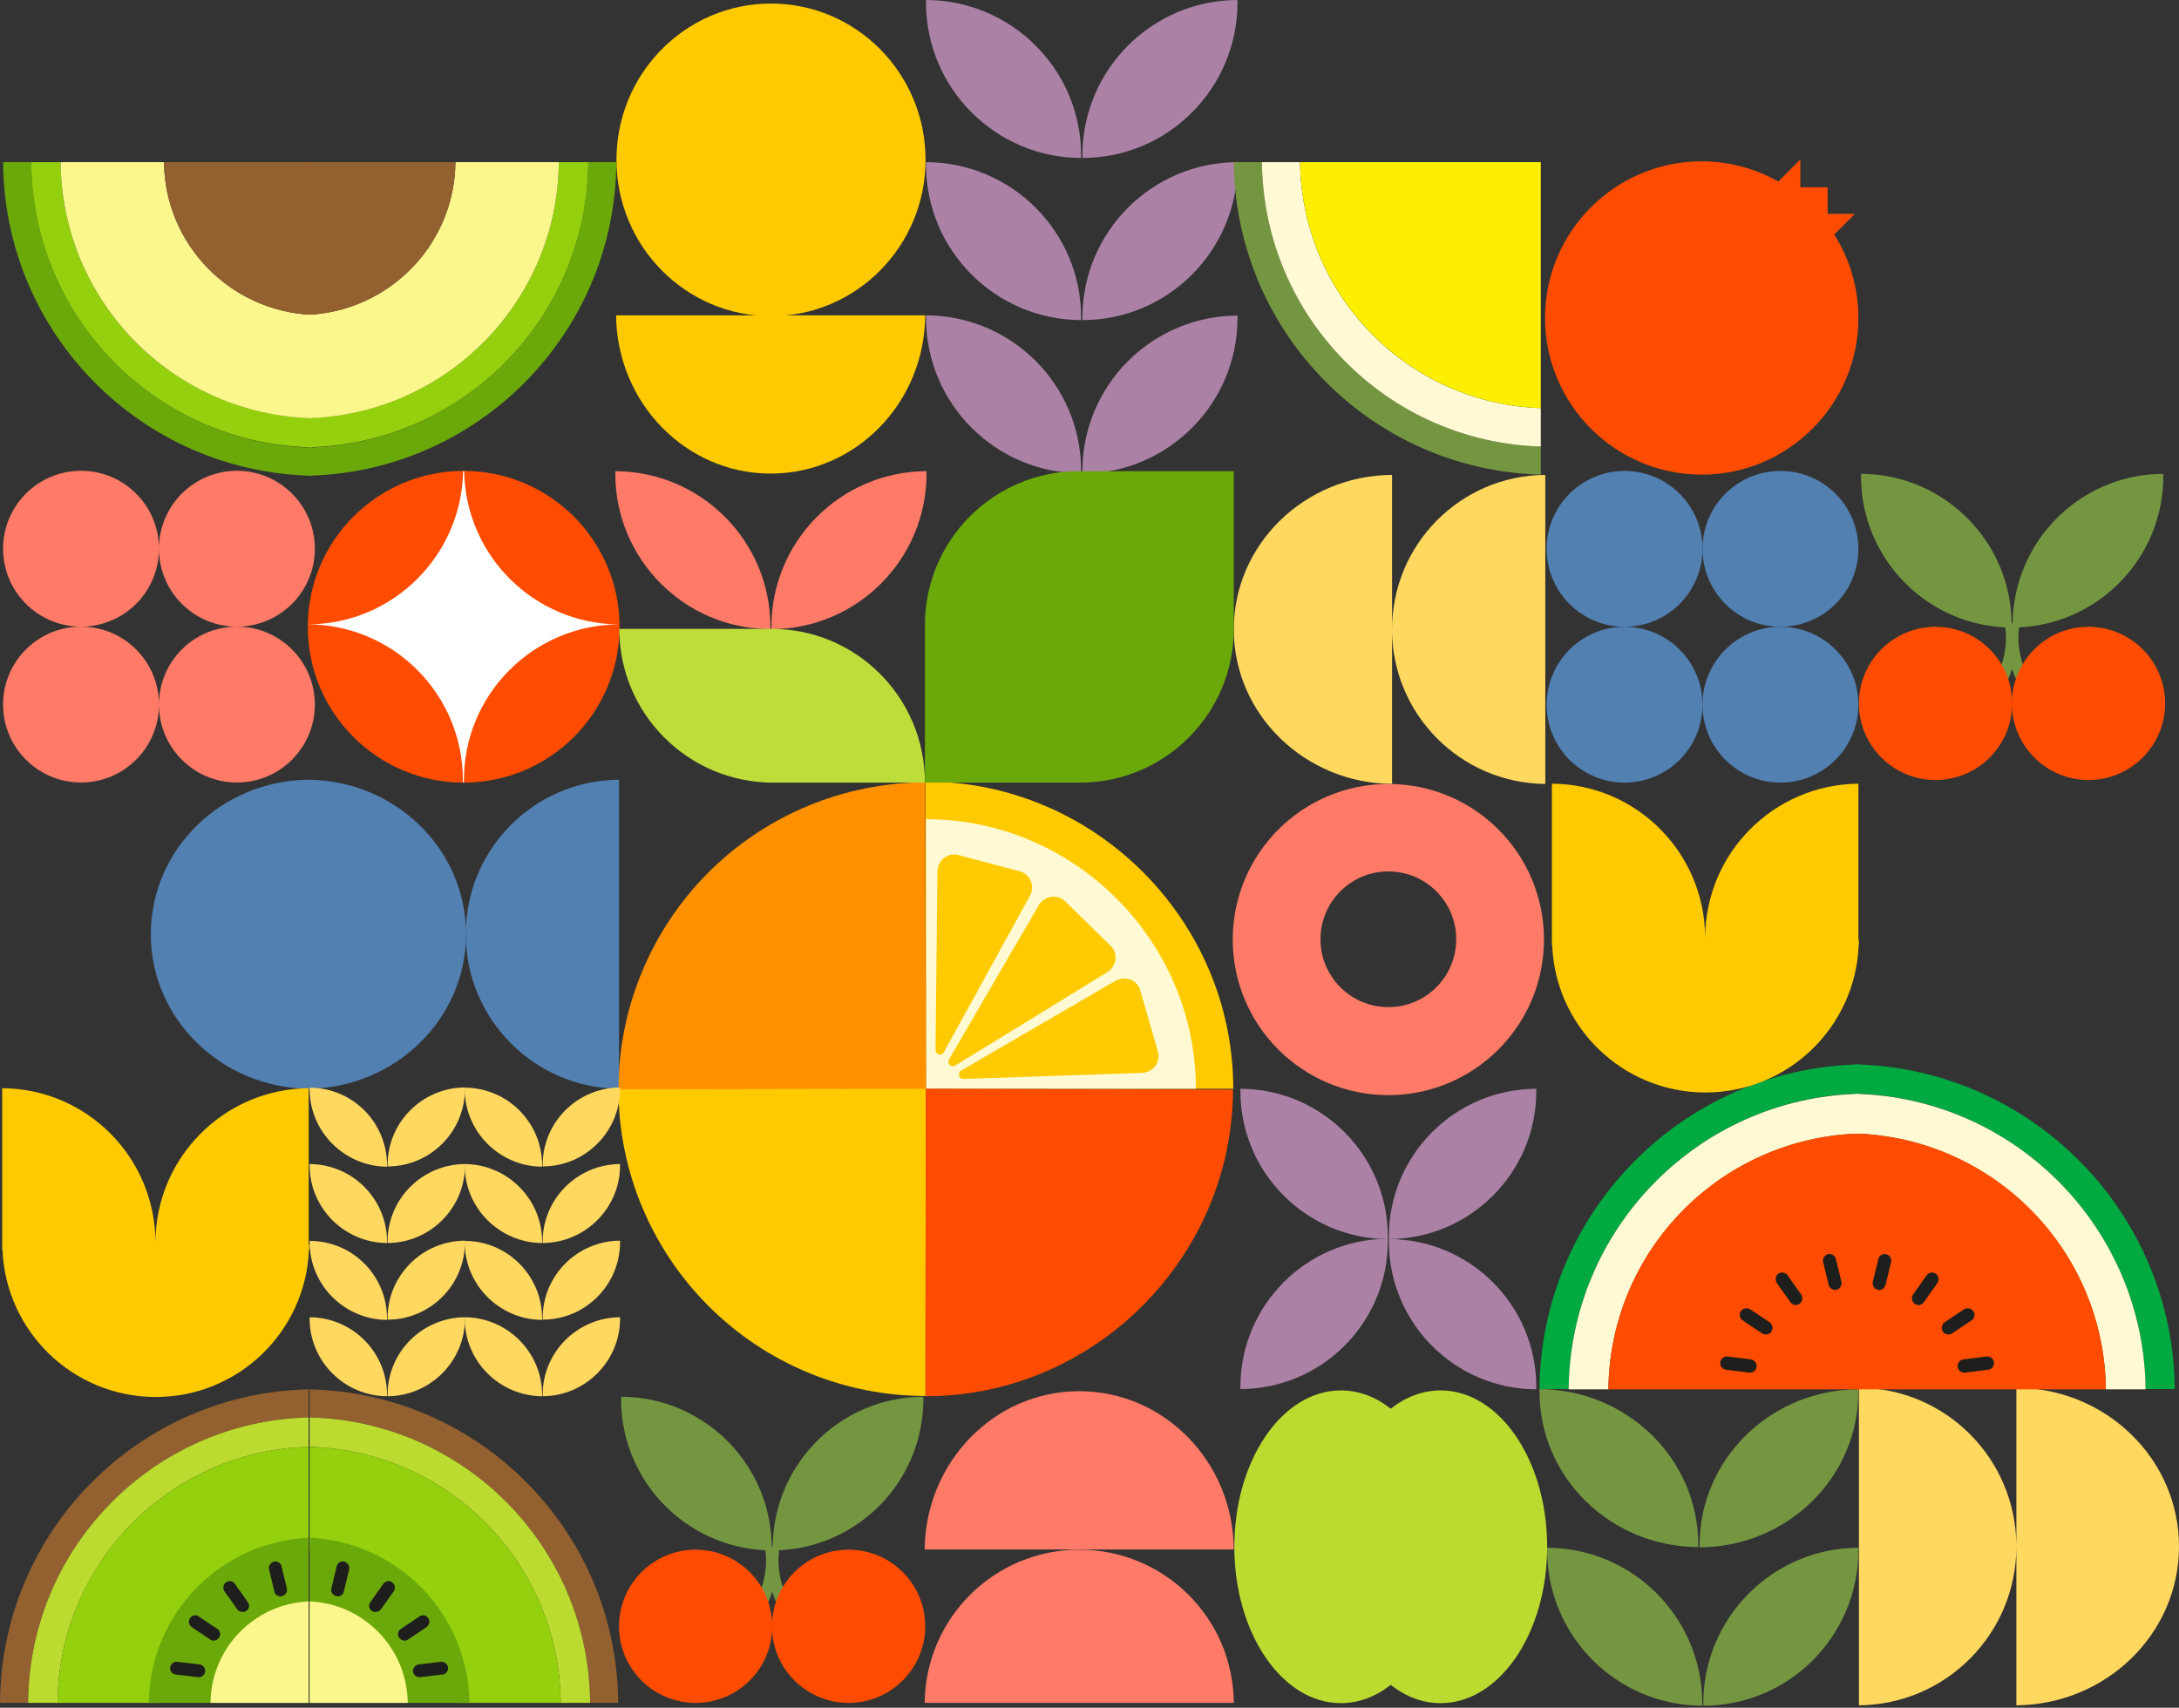 <svg width="768" height="602" fill="none" xmlns="http://www.w3.org/2000/svg"><rect width="100%" height="100%" fill="#333333" stroke="none"/><path d="M326.375 383.817l-.187-108.295h.187c59.427 0 108.295 48.868 108.295 108.295H326.375z" fill="#FFCB00"/><path d="M326.468 383.817l-.093-95.027h.093c52.139 0 95.027 42.888 95.027 95.027h-95.027z" fill="#FFFAD3"/><path d="M218.172 383.817c-29.901-.28-54.008-24.574-54.008-54.475 0-29.993 24.107-54.288 54.008-54.474v108.949z" fill="#5180B1"/><path d="M108.475 383.817c30.834-.28 55.783-24.574 55.783-54.475 0-29.993-24.949-54.288-55.783-54.474v108.949z" fill="#5180B1"/><path d="M108.936 383.817c-30.835-.28-55.783-24.574-55.783-54.475 0-29.993 24.948-54.288 55.783-54.474v108.949z" fill="#5180B1"/><path d="M163.417 275.895c30.343 0 54.942-24.598 54.942-54.942 0-30.343-24.599-54.942-54.942-54.942-30.344 0-54.942 24.599-54.942 54.942 0 30.344 24.598 54.942 54.942 54.942z" fill="#FF4C00"/><path d="M218.265 220.112c-29.9-.093-54.194-24.2-54.661-54.007h-.374c-.561 29.807-24.761 53.914-54.755 54.007 30.274.094 54.661 24.668 54.661 54.849v.841h.374v-.841c0-30.181 24.481-54.755 54.755-54.849z" fill="#fff"/><path d="M217.144 111.163c.28 30.834 24.574 55.783 54.475 55.783 29.994 0 54.288-24.949 54.475-55.783h-108.95z" fill="#FFCB00"/><ellipse cx="271.745" cy="56.347" rx="54.469" ry="55.095" fill="#FFCB00"/><path d="M326.561 166.946v-.841c-30.274.093-54.662 24.667-54.662 54.848v.841c30.181-.093 54.662-24.574 54.662-54.848zm-109.697-.841v.841c0 30.274 24.481 54.755 54.661 54.848v-.841c0-30.274-24.481-54.755-54.661-54.848z" fill="#FF7B67"/><path d="M436.165 112.097v-.841c-30.274.093-54.662 24.668-54.662 54.849v.841c30.181-.094 54.662-24.668 54.662-54.849zm-109.79-.934v.84c0 30.275 24.481 54.756 54.661 54.849v-.841c.094-30.181-24.387-54.755-54.661-54.848zm109.79-53.167v-.841c-30.274.093-54.662 24.668-54.662 54.848v.841c30.181 0 54.662-24.574 54.662-54.848zm-109.79-.841v.84c0 30.275 24.481 54.756 54.661 54.849v-.841c.094-30.18-24.387-54.755-54.661-54.848zM436.165.841V0c-30.274.093-54.662 24.668-54.662 54.849v.84c30.181 0 54.662-24.574 54.662-54.848zM326.375 0v.841c0 30.274 24.481 54.755 54.661 54.849v-.841C381.13 24.668 356.649.093 326.375 0z" fill="#AB82A5"/><path d="M544.648 276.363c-29.9-.281-54.008-24.575-54.008-54.475 0-29.994 24.108-54.288 54.008-54.475v108.95zm-54.008 0c-30.835-.281-55.783-24.575-55.783-54.475 0-29.994 24.948-54.288 55.783-54.475v108.95zM655.187 601.17c30.723-.288 55.494-25.251 55.494-55.975 0-30.82-24.771-55.783-55.494-55.975v111.95zm55.494 0c31.684-.288 57.319-25.251 57.319-55.975 0-30.82-25.635-55.783-57.319-55.975v111.95z" fill="#FFD860"/><path d="M646.497 82.664l7.288-7.288h-9.624v-9.344h-9.625V56.22l-7.755 7.755c-8.036-4.485-17.193-7.101-27.004-7.101-30.461 0-55.222 24.76-55.222 55.222 0 30.461 24.761 55.222 55.222 55.222 30.461 0 55.223-24.761 55.223-55.222 0-10.839-3.177-20.93-8.503-29.433z" fill="#FF4C00"/><path d="M108.475 157.789v9.904c60.081-1.308 108.389-50.27 108.763-110.538h-9.905c-.374 54.849-44.197 99.325-98.858 100.634z" fill="#6BA90A"/><path d="M207.333 57.155h-10.372c-.373 49.055-39.618 88.954-88.486 90.168v10.372c54.661-1.215 98.484-45.691 98.858-100.54z" fill="#94D00D"/><path d="M196.961 57.155H160.52c-.28 28.966-23.266 52.513-52.045 53.821v36.441c48.868-1.308 88.113-41.207 88.486-90.262z" fill="#FCF78D"/><path d="M160.52 57.155h-52.045v53.821c28.779-1.308 51.765-24.855 52.045-53.821z" fill="#93602F"/><path d="M109.848 157.789v9.904C49.766 166.385 1.458 117.423 1.085 57.155h9.904c.374 54.849 44.197 99.325 98.859 100.634z" fill="#6BA90A"/><path d="M10.99 57.155h10.37c.374 49.055 39.618 88.954 88.487 90.168v10.372c-54.662-1.215-98.485-45.691-98.859-100.54z" fill="#94D00D"/><path d="M21.361 57.155h36.441c.28 28.966 23.267 52.513 52.046 53.821v36.441c-48.869-1.308-88.113-41.207-88.487-90.262z" fill="#FCF78D"/><path d="M57.802 57.155h52.046v53.821c-28.78-1.308-51.765-24.855-52.046-53.821z" fill="#93602F"/><path d="M444.762 57.155h-9.905c.561 59.894 48.495 108.576 108.202 110.164v-9.904c-54.194-1.589-97.737-45.785-98.297-100.26z" fill="#759641"/><path d="M543.06 157.415v-13.549c-46.813-1.588-84.282-39.711-84.843-86.711h-13.455c.561 54.475 44.103 98.671 98.298 100.26z" fill="#FFFAD3"/><path d="M543.06 143.866V57.155h-84.843c.561 47 38.123 85.123 84.843 86.711z" fill="#FCEF00"/><path d="M572.587 220.953c15.171 0 27.471-12.299 27.471-27.471s-12.3-27.471-27.471-27.471c-15.172 0-27.472 12.299-27.472 27.471s12.3 27.471 27.472 27.471z" fill="#5180B1"/><path d="M627.528 220.953c15.172 0 27.472-12.299 27.472-27.471s-12.3-27.471-27.472-27.471c-15.171 0-27.471 12.299-27.471 27.471s12.3 27.471 27.471 27.471zm-54.941 54.942c15.171 0 27.471-12.299 27.471-27.471 0-15.171-12.3-27.471-27.471-27.471-15.172 0-27.472 12.3-27.472 27.471 0 15.172 12.3 27.471 27.472 27.471z" fill="#5180B1"/><path d="M627.528 275.895c15.172 0 27.472-12.299 27.472-27.471s-12.3-27.471-27.472-27.471c-15.171 0-27.471 12.299-27.471 27.471s12.3 27.471 27.471 27.471z" fill="#5180B1"/><path d="M326.281 384.191l-108.296-.093c0-28.686 11.399-56.157 31.676-76.527 20.276-20.276 47.747-31.676 76.433-31.769l.187 108.389z" fill="#FF9000"/><path d="M326.281 383.817l-.094 108.296c-28.686 0-56.157-11.4-76.433-31.676-20.276-20.276-31.769-47.747-31.769-76.433l108.296-.187z" fill="#FFCB00"/><path d="M326.001 275.895h54.662c29.9 0 54.194-24.294 54.194-54.194v-55.596h-54.662c-29.9 0-54.194 24.294-54.194 54.194v55.596z" fill="#6BA90A"/><path d="M326 275.895h-53.54c-29.901 0-54.195-24.294-54.195-54.194h53.541C301.8 221.607 326 245.902 326 275.895z" fill="#BEDD3A"/><path d="M359.545 307.197l-21.864-5.793c-3.645-.934-7.289 1.962-7.289 5.887l-.654 62.791c0 1.682 2.149 2.336 2.99.747l30.275-55.035c1.868-3.271.186-7.569-3.458-8.597zm31.956 26.257l-16.165-15.791c-2.709-2.617-7.288-1.869-9.25 1.495l-31.582 54.288c-.841 1.495.747 3.083 2.242 2.149l53.541-32.891c3.27-2.055 3.924-6.634 1.214-9.25zm16.633 37.375l-6.261-21.771c-1.028-3.644-5.419-5.233-8.783-3.27l-54.288 31.582c-1.495.841-.841 3.083.841 2.99l62.791-2.149c3.924-.093 6.727-3.738 5.7-7.382z" fill="#FFCB00"/><path d="M326.281 383.817l108.296.281c-.187 59.333-48.962 108.108-108.296 108.108h-.093l.093-108.389z" fill="#FF4C00"/><path d="M163.884 410.821v-.467c-15.044.094-27.284 12.241-27.284 27.378v.467c15.043-.094 27.284-12.334 27.284-27.378zm-54.755-.467v.467c0 15.044 12.24 27.284 27.284 27.378v-.467c0-15.044-12.147-27.284-27.284-27.378zm54.755-26.537v-.467c-15.044.094-27.284 12.241-27.284 27.378v.467c15.043 0 27.284-12.241 27.284-27.378zm-54.755-.373v.467c0 15.043 12.24 27.284 27.284 27.377v-.467c0-15.137-12.147-27.377-27.284-27.377zm54.755 81.385v-.467c-15.044.093-27.284 12.24-27.284 27.377v.468c15.043-.094 27.284-12.334 27.284-27.378zm-54.755-.467v.467c0 15.044 12.24 27.284 27.284 27.378v-.468c0-15.043-12.147-27.284-27.284-27.377zm54.755-26.537v-.467c-15.044.093-27.284 12.24-27.284 27.377v.468c15.043 0 27.284-12.241 27.284-27.378zm-54.755-.374v.468c0 15.043 12.24 27.284 27.284 27.377v-.467c0-15.137-12.147-27.378-27.284-27.378zm109.417-26.63v-.467c-15.044.094-27.285 12.241-27.285 27.378v.467c15.044-.094 27.285-12.334 27.285-27.378z" fill="#FFD860"/><path d="M163.79 410.354v.467c0 15.044 12.241 27.284 27.284 27.378v-.467c0-15.044-12.24-27.284-27.284-27.378zm54.756-26.537v-.467c-15.044.094-27.285 12.241-27.285 27.378v.467c15.044 0 27.285-12.241 27.285-27.378zm-54.756-.373v.467c0 15.043 12.241 27.284 27.284 27.377v-.467c0-15.137-12.24-27.377-27.284-27.377zm54.756 81.385v-.467c-15.044.093-27.285 12.24-27.285 27.377v.468c15.044-.094 27.285-12.334 27.285-27.378zm-54.756-.467v.467c0 15.044 12.241 27.284 27.284 27.378v-.468c0-15.043-12.24-27.284-27.284-27.377zm54.756-26.537v-.467c-15.044.093-27.285 12.24-27.285 27.377v.468c15.044 0 27.285-12.241 27.285-27.378zm-54.756-.374v.468c0 15.043 12.241 27.284 27.284 27.377v-.467c0-15.137-12.24-27.378-27.284-27.378z" fill="#FFD860"/><path d="M109.129 499.682v-9.905c60.081 1.308 108.389 50.177 108.763 110.538h-9.905c-.374-54.848-44.29-99.325-98.858-100.633z" fill="#93602F"/><path d="M207.987 600.315h-10.372c-.374-49.149-39.618-88.954-88.486-90.262v-10.371c54.568 1.308 98.484 45.785 98.858 100.633z" fill="#BCDB30"/><path d="M197.615 600.315h-36.441c-.374-28.966-23.266-52.512-52.045-53.82v-36.442c48.868 1.309 88.112 41.114 88.486 90.262z" fill="#94D00D"/><path d="M165.472 600.315h-56.343v-58.212c31.115 1.401 55.969 26.817 56.343 58.212z" fill="#6BA90A"/><path d="M143.701 600.315h-34.572v-35.787c19.155.841 34.385 16.539 34.572 35.787z" fill="#FCF78D"/><path d="M121.369 550.506a2.254 2.254 0 00-2.71 1.682l-1.868 7.756a2.252 2.252 0 001.682 2.709c.186 0 .373.094.56.094 1.028 0 1.962-.654 2.149-1.682l1.869-7.756c.28-1.214-.467-2.429-1.682-2.803zm16.819 7.295a2.145 2.145 0 00-3.083.56l-4.579 6.448a2.145 2.145 0 00.561 3.083c.373.28.841.374 1.308.374.654 0 1.401-.374 1.869-.935l4.578-6.447c.561-1.028.374-2.429-.654-3.083zm12.708 12.614c-.654-1.028-2.056-1.308-3.084-.561l-6.54 4.392a2.144 2.144 0 00-.561 3.083c.467.654 1.121 1.028 1.869 1.028.467 0 .841-.093 1.214-.374l6.541-4.391c1.028-.841 1.308-2.149.561-3.177zm7.008 17.38c-.187-1.215-1.215-2.056-2.523-1.963l-7.849.935c-1.215.187-2.056 1.308-1.962 2.523.187 1.121 1.121 1.962 2.242 1.962h.281l7.848-.935c1.309-.186 2.15-1.308 1.963-2.522z" fill="#1E1E1C"/><path d="M108.763 499.682v-9.905C48.682 491.085.373 539.954 0 600.315h9.905c.373-54.848 44.29-99.325 98.858-100.633z" fill="#93602F"/><path d="M9.905 600.315h10.371c.374-49.149 39.618-88.954 88.487-90.262v-10.371c-54.568 1.308-98.485 45.785-98.858 100.633z" fill="#BCDB30"/><path d="M20.276 600.315h36.442c.373-28.966 23.266-52.512 52.045-53.82v-36.442c-48.869 1.309-88.113 41.114-88.487 90.262z" fill="#94D00D"/><path d="M52.42 600.315h56.343v-58.212c-31.115 1.401-55.97 26.817-56.344 58.212z" fill="#6BA90A"/><path d="M74.19 600.315h34.573v-35.787c-19.155.841-34.386 16.539-34.572 35.787z" fill="#FCF78D"/><path d="M96.523 550.506a2.254 2.254 0 012.71 1.682l1.868 7.756a2.253 2.253 0 01-1.682 2.709c-.187 0-.374.094-.56.094-1.028 0-1.963-.654-2.15-1.682l-1.868-7.756c-.28-1.214.467-2.429 1.682-2.803zm-16.82 7.295a2.145 2.145 0 013.084.56l4.578 6.448a2.145 2.145 0 01-.56 3.083c-.374.28-.841.374-1.308.374-.654 0-1.402-.374-1.87-.935l-4.578-6.447c-.56-1.028-.373-2.429.654-3.083zm-12.707 12.614a2.145 2.145 0 013.083-.561l6.54 4.392a2.145 2.145 0 01.562 3.083c-.468.654-1.122 1.028-1.87 1.028-.466 0-.84-.093-1.214-.374l-6.54-4.391c-1.029-.841-1.309-2.149-.561-3.177zm-7.008 17.38c.187-1.215 1.215-2.056 2.523-1.963l7.849.935c1.214.187 2.055 1.308 1.962 2.523-.187 1.121-1.121 1.962-2.243 1.962h-.28l-7.849-.935c-1.308-.186-2.149-1.308-1.962-2.522z" fill="#1E1E1C"/><path d="M325.907 600.315c.281-29.9 24.575-54.007 54.475-54.007 29.994 0 54.288 24.107 54.475 54.007h-108.95zm0-54.101c.281-30.835 24.575-55.783 54.475-55.783 29.994 0 54.288 24.948 54.475 55.783h-108.95z" fill="#FF7B67"/><path d="M325.44 493.234v-.841c-29.06.094-52.606 23.454-53.073 52.42-.094.187-.094.373-.187.56-.094-.187-.094-.374-.187-.654-.561-28.966-24.107-52.232-53.074-52.326v.841c0 28.593 22.519 51.952 50.831 53.261 1.121 8.409-1.588 17.286-7.849 23.733.654 1.028 1.402 1.962 2.243 2.897l.28.28a27.965 27.965 0 007.756-12.334c1.401 4.578 3.924 8.877 7.755 12.334l.28-.28c.841-.935 1.589-1.869 2.243-2.897-6.26-6.541-8.877-15.324-7.849-23.733 28.312-1.309 50.831-24.668 50.831-53.261z" fill="#759641"/><path d="M245.176 600.315c14.913 0 27.003-12.09 27.003-27.003 0-14.914-12.09-27.004-27.003-27.004-14.914 0-27.004 12.09-27.004 27.004 0 14.913 12.09 27.003 27.004 27.003z" fill="#FF4C00"/><path d="M299.09 600.315c14.914 0 27.004-12.09 27.004-27.003 0-14.914-12.09-27.004-27.004-27.004-14.914 0-27.004 12.09-27.004 27.004 0 14.913 12.09 27.003 27.004 27.003z" fill="#FF4C00"/><path d="M762.454 167.892v-.841c-29.059.093-52.606 23.453-53.073 52.419-.093.187-.093.374-.187.561-.093-.187-.093-.374-.187-.654-.56-28.966-24.107-52.233-53.073-52.326v.841c0 28.592 22.519 51.952 50.831 53.26 1.121 8.41-1.589 17.286-7.849 23.734.654 1.027 1.402 1.962 2.243 2.896l.28.28a27.96 27.96 0 007.755-12.333c1.402 4.578 3.925 8.876 7.756 12.333l.28-.28c.841-.934 1.588-1.869 2.243-2.896-6.261-6.541-8.877-15.324-7.849-23.734 28.312-1.308 50.83-24.668 50.83-53.26z" fill="#759641"/><path d="M682.19 274.973c14.914 0 27.004-12.09 27.004-27.004 0-14.914-12.09-27.004-27.004-27.004-14.914 0-27.004 12.09-27.004 27.004 0 14.914 12.09 27.004 27.004 27.004z" fill="#FF4C00"/><path d="M736.104 274.973c14.914 0 27.004-12.09 27.004-27.004 0-14.914-12.09-27.004-27.004-27.004-14.913 0-27.003 12.09-27.003 27.004 0 14.914 12.09 27.004 27.003 27.004z" fill="#FF4C00"/><path d="M541.471 384.658v-.841c-28.686.094-51.952 23.36-51.952 52.139v.841c28.686-.093 51.952-23.453 51.952-52.139zm-104.278-.841v.841c0 28.686 23.267 52.046 51.952 52.139v-.841c0-28.686-23.266-52.045-51.952-52.139z" fill="#AB82A5"/><path d="M541.471 488.936v.841c-28.686-.093-51.952-23.36-51.952-52.139v-.841c28.686.094 51.952 23.36 51.952 52.139zm-104.278.748v-.841c0-28.686 23.267-52.046 51.952-52.139v.841c0 28.779-23.266 52.045-51.952 52.139z" fill="#AB82A5"/><path d="M654.999 546.458v-.841c-30.18.094-54.661 24.668-54.661 54.849v.841c30.18 0 54.661-24.575 54.661-54.849zm-109.697-.841v.841c0 30.274 24.481 54.755 54.662 54.849v-.841c0-30.181-24.481-54.755-54.662-54.849zm109.697-54.999v-.841c-30.928.094-55.969 24.668-55.969 54.849v.841c30.928-.094 55.969-24.668 55.969-54.849zm-112.406-.934v.841c0 30.274 25.041 54.755 55.969 54.848v-.841c0-30.181-25.041-54.662-55.969-54.848z" fill="#759641"/><path d="M552.871 489.684h-10.278c.56-62.324 50.363-112.781 112.407-114.463v10.278c-56.344 1.682-101.569 47.654-102.129 104.185z" fill="#00AA41"/><path d="M654.999 385.593v14.016c-48.588 1.682-87.552 41.3-88.113 90.168H552.87c.561-56.624 45.785-102.596 102.129-104.184z" fill="#FFFAD3"/><path d="M655 399.609v90.168h-88.113c.467-48.962 39.431-88.58 88.113-90.168z" fill="#FF4C00"/><path d="M644.254 442.123c1.215-.28 2.523.467 2.803 1.682l1.962 8.036c.281 1.215-.467 2.523-1.682 2.803-.186 0-.373.093-.56.093-1.028 0-1.962-.747-2.243-1.775l-1.962-8.036c-.28-1.214.467-2.429 1.682-2.803zm-17.473 6.915c1.028-.748 2.523-.467 3.27.56l4.765 6.728c.748 1.028.468 2.523-.56 3.27-.374.281-.841.468-1.308.468-.748 0-1.402-.374-1.869-.935l-4.765-6.727c-.748-1.122-.561-2.617.467-3.364zm-13.175 13.175c.747-1.028 2.149-1.308 3.27-.654l6.821 4.578c1.028.748 1.308 2.149.654 3.271a2.436 2.436 0 01-1.962 1.027c-.467 0-.934-.093-1.308-.373l-6.821-4.579c-1.121-.747-1.402-2.242-.654-3.27zm-7.288 18.033c.187-1.308 1.308-2.149 2.616-2.055l8.129 1.028c1.308.186 2.149 1.308 2.056 2.616-.187 1.215-1.121 2.056-2.336 2.056h-.28l-8.13-1.028c-1.308-.187-2.242-1.308-2.055-2.617z" fill="#1E1E1C"/><path d="M756.231 489.684h10.278c-.561-62.324-50.364-112.781-112.407-114.463v10.278c56.343 1.682 101.568 47.654 102.129 104.185z" fill="#00AA41"/><path d="M654.102 385.593v14.016c48.588 1.682 87.552 41.3 88.113 90.168h14.016c-.561-56.624-45.785-102.596-102.129-104.184z" fill="#FFFAD3"/><path d="M654.101 399.609v90.168h88.113c-.467-48.962-39.431-88.58-88.113-90.168z" fill="#FF4C00"/><path d="M664.847 442.123c-1.214-.28-2.523.467-2.803 1.682l-1.962 8.036c-.28 1.215.467 2.523 1.682 2.803.187 0 .374.093.561.093 1.027 0 1.962-.747 2.242-1.775l1.962-8.036c.281-1.214-.467-2.429-1.682-2.803zm17.473 6.915c-1.028-.748-2.523-.467-3.27.56l-4.765 6.728c-.748 1.028-.468 2.523.56 3.27.374.281.841.468 1.308.468.748 0 1.402-.374 1.869-.935l4.766-6.727c.747-1.122.56-2.617-.468-3.364zm13.175 13.175c-.747-1.028-2.149-1.308-3.27-.654l-6.821 4.578c-1.028.748-1.308 2.149-.654 3.271a2.436 2.436 0 001.962 1.027c.467 0 .934-.093 1.308-.373l6.821-4.579c1.121-.747 1.402-2.242.654-3.27zm7.288 18.033c-.187-1.308-1.308-2.149-2.616-2.055l-8.129 1.028c-1.308.186-2.149 1.308-2.056 2.616.187 1.215 1.121 2.056 2.336 2.056h.28l8.13-1.028c1.308-.187 2.242-1.308 2.055-2.617z" fill="#1E1E1C"/><path d="M489.332 276.363c-30.274 0-54.849 24.574-54.849 54.848 0 30.275 24.575 54.849 54.849 54.849 30.274 0 54.849-24.574 54.849-54.849 0-30.367-24.575-54.848-54.849-54.848zm0 78.675c-13.175 0-23.92-10.652-23.92-23.92 0-13.175 10.652-23.92 23.92-23.92 13.175 0 23.92 10.652 23.92 23.92 0 13.268-10.745 23.92-23.92 23.92z" fill="#FF7B67"/><path d="M655 331.492v-55.223c-29.901.28-54.008 24.575-54.008 54.475 0-29.994-24.107-54.288-54.008-54.475v56.904h.094c1.121 28.873 24.855 51.953 54.008 51.953 29.152 0 52.886-23.08 54.007-51.953h.094v-1.681H655z" fill="#FFCB00"/><path d="M28.556 220.908c15.172 0 27.47-12.299 27.47-27.471s-12.298-27.471-27.47-27.471c-15.172 0-27.471 12.299-27.471 27.471s12.3 27.471 27.47 27.471zm54.942 0c15.172 0 27.471-12.299 27.471-27.471s-12.3-27.471-27.471-27.471c-15.172 0-27.471 12.299-27.471 27.471s12.3 27.471 27.47 27.471zM28.556 275.85c15.172 0 27.47-12.299 27.47-27.471s-12.298-27.471-27.47-27.471c-15.172 0-27.471 12.299-27.471 27.471s12.3 27.471 27.47 27.471zm54.942 0c15.172 0 27.471-12.299 27.471-27.471s-12.3-27.471-27.471-27.471c-15.172 0-27.471 12.299-27.471 27.471s12.3 27.471 27.47 27.471z" fill="#FF7B67"/><path d="M108.799 438.836v-55.222c-29.9.28-54.007 24.574-54.007 54.475 0-29.994-24.108-54.288-54.008-54.475v56.904h.093C2 469.391 25.732 492.47 54.885 492.47c29.153 0 52.887-23.079 54.008-51.952h.093v-1.682h-.187z" fill="#FFCB00"/><path d="M507.74 490.151c-6.354 0-12.334 2.336-17.567 6.447-5.232-4.111-11.212-6.447-17.566-6.447-20.744 0-37.563 24.668-37.563 55.129s16.819 55.129 37.563 55.129c6.354 0 12.334-2.336 17.566-6.447 5.233 4.111 11.213 6.447 17.567 6.447 20.743 0 37.562-24.668 37.562-55.129s-16.819-55.129-37.562-55.129z" fill="#BCDB30"/></svg>